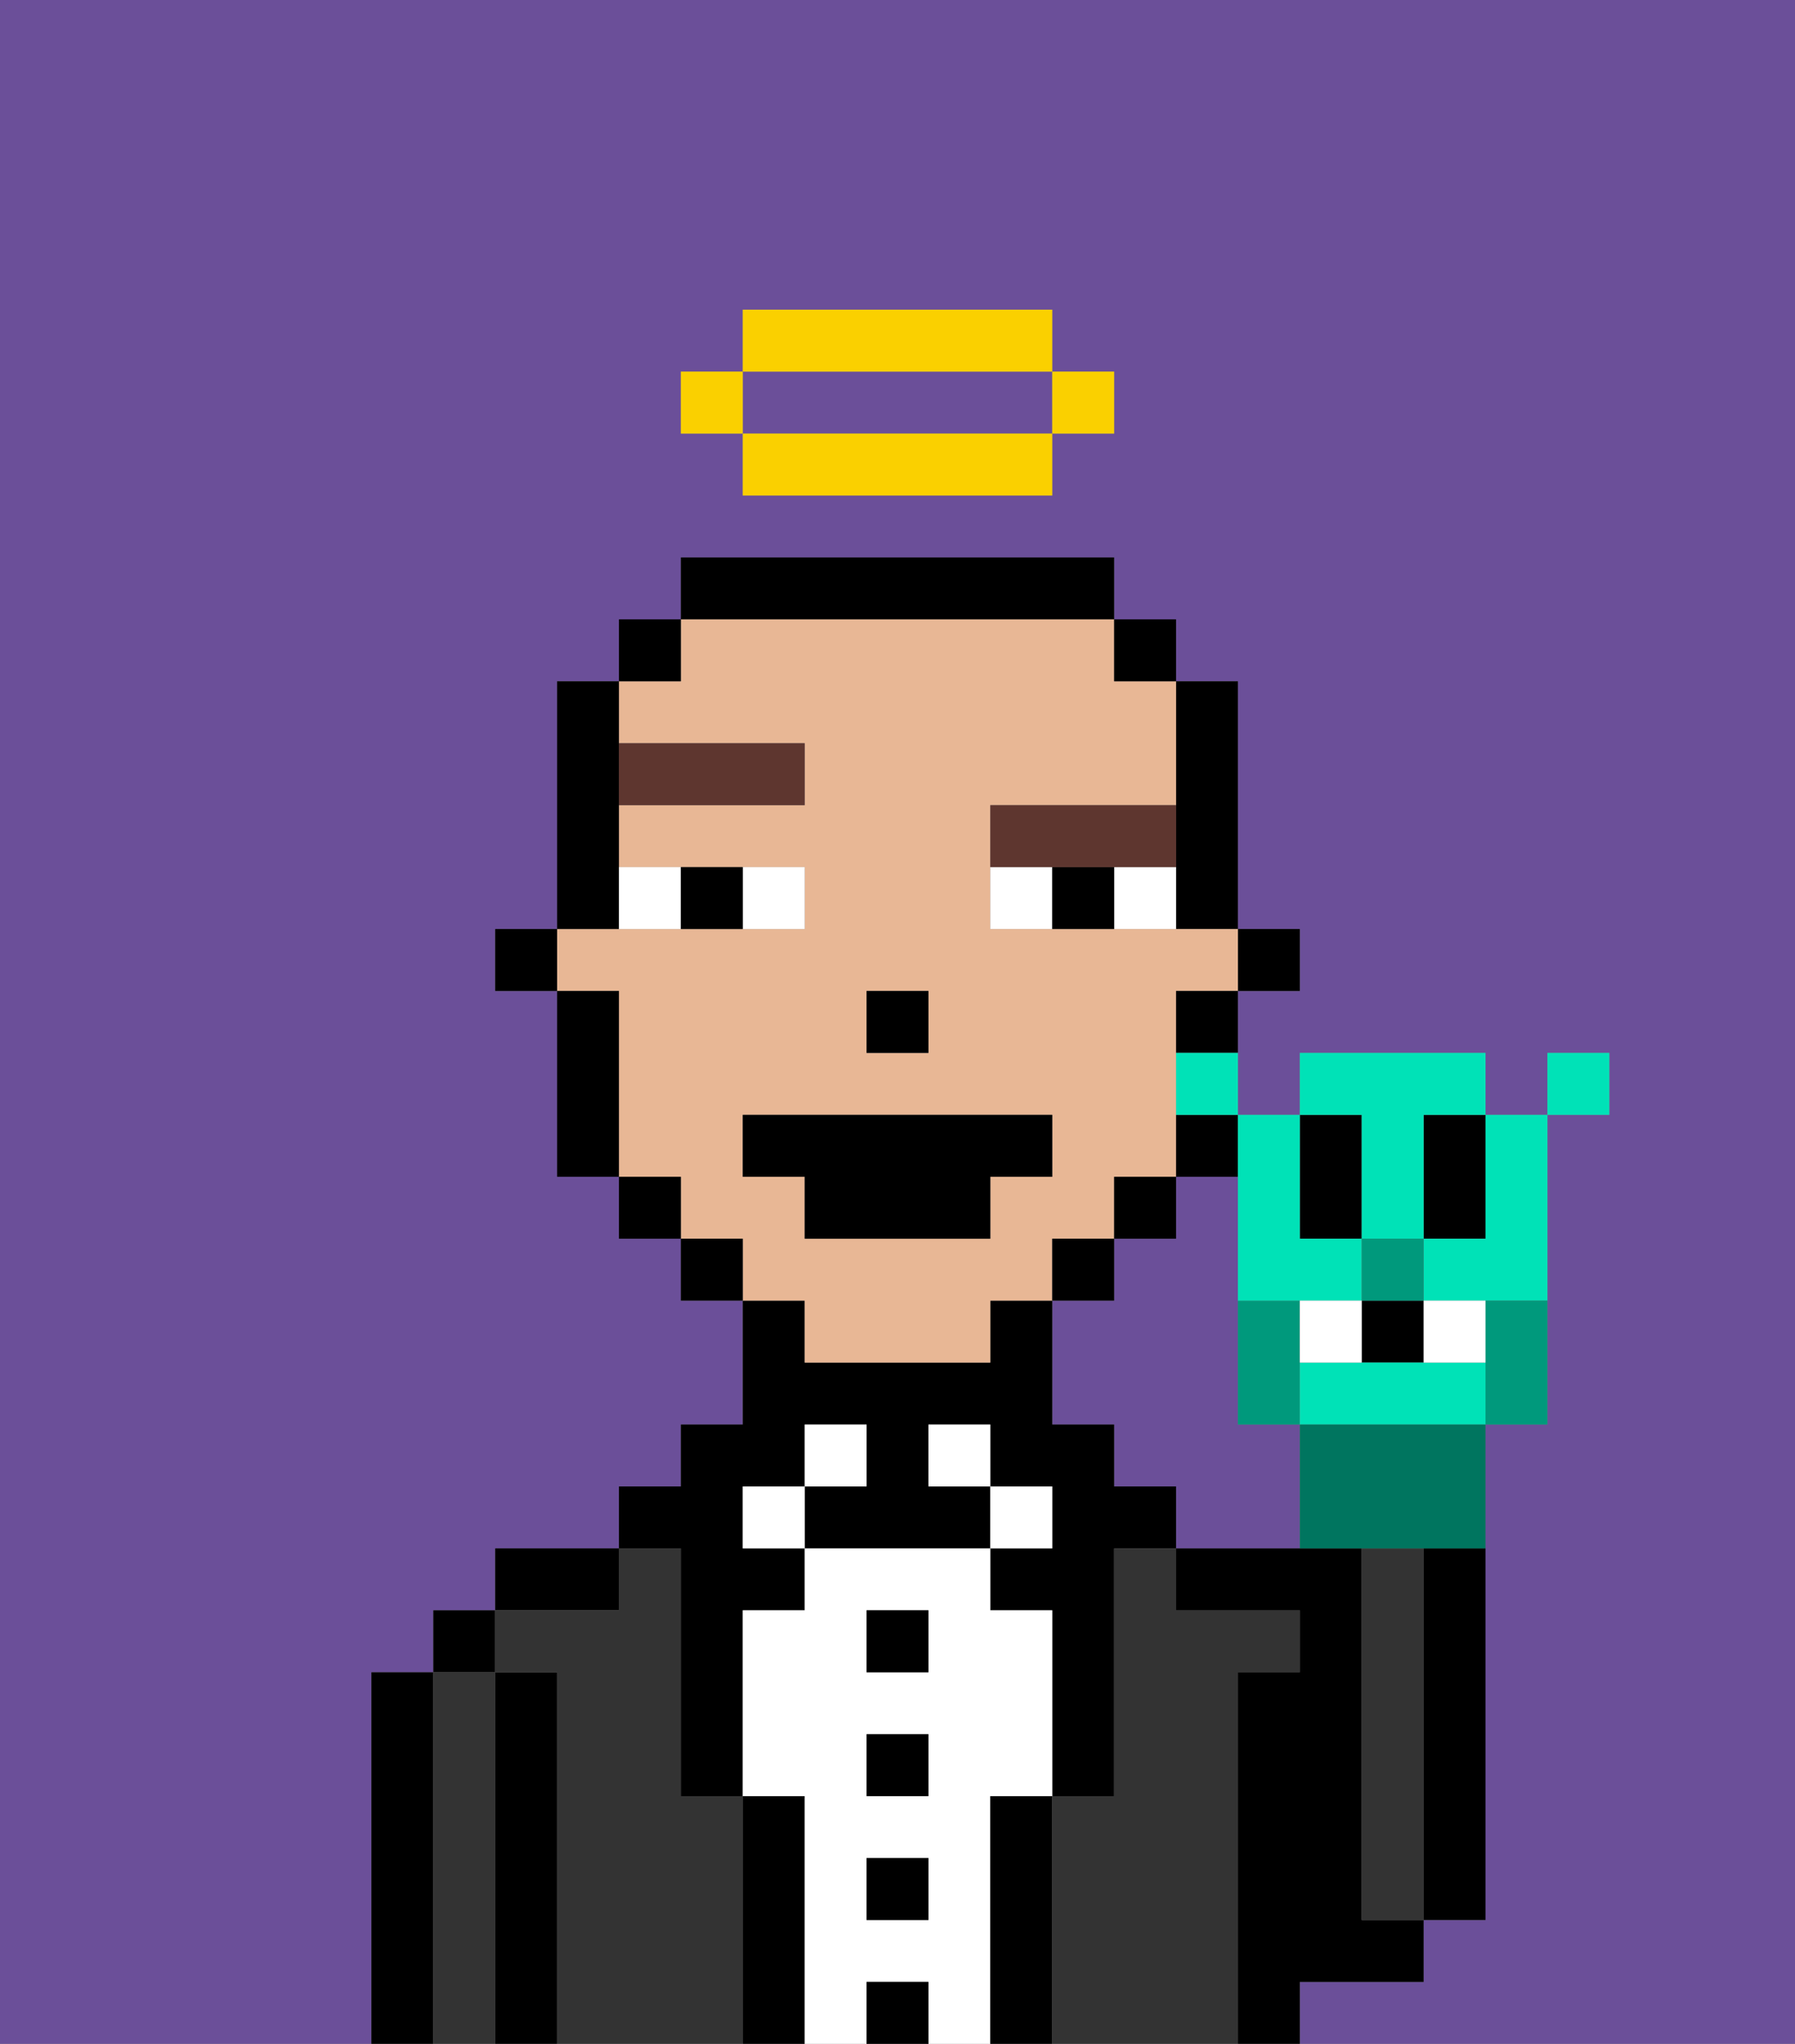 <svg xmlns="http://www.w3.org/2000/svg" viewBox="0 0 29 33"><rect x="0" y="0" width="29" height="33" fill="#808080" stroke="none"/><defs><style>polygon,rect,path{shape-rendering:crispedges;}.cb121-1{fill:#6b4f99;}.cb121-2{fill:#000000;}.cb121-3{fill:#333333;}.cb121-4{fill:#ffffff;}.cb121-5{fill:#e8b795;}.cb121-6{fill:#5e362f;}.cb121-7{fill:#fad000;}.cb121-8{fill:#00997c;}.cb121-9{fill:#00e2b7;}.cb121-10{fill:#00755f;}</style></defs><path class="cb121-1" d="M13,7h4V6H12V7Z"/><path class="cb121-1" d="M0,33H6V27H7V26H8V25h2V24h1V23h1V21H11V20H10V19H9V16H8V15H9V11h1V10h1V9h7v1h1v1h1v4h1v1H20v2h1V17h3v1h1V17h1v1H25v5H24v8H23v1H21v1h8V0H0ZM11,6h1V5h5V6h1V7H17V8H12V7H11Z"/><path class="cb121-1" d="M20,23V19H19v1H18v1H17v2h1v1h1v1h2V23Z"/><path class="cb121-2" d="M7,27H6v6H7V27Z"/><rect class="cb121-2" x="7" y="26" width="1" height="1"/><path class="cb121-3" d="M8,27H7v6H8V27Z"/><path class="cb121-2" d="M9,27H8v6H9V27Z"/><path class="cb121-2" d="M10,25H8v1h2Z"/><path class="cb121-3" d="M12,29H11V25H10v1H8v1H9v6h3V29Z"/><path class="cb121-2" d="M11,26v3h1V26h1V25H12V24h1V23h1v1H13v1h3V24H15V23h1v1h1v1H16v1h1v3h1V25h1V24H18V23H17V21H16v1H13V21H12v2H11v1H10v1h1Z"/><rect class="cb121-4" x="12" y="24" width="1" height="1"/><path class="cb121-2" d="M13,29H12v4h1V29Z"/><rect class="cb121-4" x="13" y="23" width="1" height="1"/><path class="cb121-4" d="M16,29h1V26H16V25H13v1H12v3h1v4h1V32h1v1h1V29Zm-1,2H14V30h1Zm0-2H14V28h1Zm0-2H14V26h1Z"/><rect class="cb121-2" x="14" y="26" width="1" height="1"/><rect class="cb121-2" x="14" y="28" width="1" height="1"/><rect class="cb121-2" x="14" y="30" width="1" height="1"/><rect class="cb121-2" x="14" y="32" width="1" height="1"/><rect class="cb121-4" x="15" y="23" width="1" height="1"/><rect class="cb121-4" x="16" y="24" width="1" height="1"/><path class="cb121-2" d="M17,29H16v4h1V29Z"/><path class="cb121-3" d="M20,27h1V26H19V25H18v4H17v4h3V27Z"/><path class="cb121-2" d="M22,32h1V31H22V25H19v1h2v1H20v6h1V32Z"/><path class="cb121-3" d="M23,26V25H22v6h1V26Z"/><path class="cb121-2" d="M23,26v5h1V25H23Z"/><rect class="cb121-2" x="20" y="15" width="1" height="1"/><path class="cb121-2" d="M19,14v1h1V11H19v3Z"/><path class="cb121-5" d="M13,22h3V21h1V20h1V19h1V16h1V15H16V13h3V11H18V10H11v1H10v1h3v1H10v1h3v1H9v1h1v3h1v1h1v1h1Zm1-6h1v1H14Zm-2,3V18h5v1H16v1H13V19Z"/><path class="cb121-2" d="M19,17h1V16H19Z"/><path class="cb121-2" d="M19,19h1V18H19Z"/><rect class="cb121-2" x="18" y="10" width="1" height="1"/><rect class="cb121-2" x="18" y="19" width="1" height="1"/><rect class="cb121-2" x="17" y="20" width="1" height="1"/><path class="cb121-2" d="M18,10V9H11v1h7Z"/><rect class="cb121-2" x="11" y="20" width="1" height="1"/><rect class="cb121-2" x="10" y="10" width="1" height="1"/><rect class="cb121-2" x="10" y="19" width="1" height="1"/><path class="cb121-2" d="M10,14V11H9v4h1Z"/><path class="cb121-2" d="M10,16H9v3h1V16Z"/><rect class="cb121-2" x="8" y="15" width="1" height="1"/><rect class="cb121-2" x="14" y="16" width="1" height="1"/><path class="cb121-4" d="M13,15V14H12v1Z"/><path class="cb121-4" d="M11,15V14H10v1Z"/><path class="cb121-4" d="M18,14v1h1V14Z"/><path class="cb121-4" d="M16,14v1h1V14Z"/><path class="cb121-2" d="M12,15V14H11v1Z"/><path class="cb121-2" d="M17,14v1h1V14Z"/><path class="cb121-6" d="M13,13V12H10v1Z"/><path class="cb121-6" d="M18,14h1V13H16v1h2Z"/><polygon class="cb121-2" points="13 20 16 20 16 19 17 19 17 18 12 18 12 19 13 19 13 20"/><rect class="cb121-7" x="17" y="6" width="1" height="1"/><path class="cb121-7" d="M13,7H12V8h5V7H13Z"/><path class="cb121-7" d="M17,6V5H12V6h5Z"/><rect class="cb121-7" x="11" y="6" width="1" height="1"/><path class="cb121-8" d="M21,23V21H20v2Z"/><path class="cb121-2" d="M22,20V18H21v2Z"/><path class="cb121-2" d="M23,19v1h1V18H23Z"/><rect class="cb121-2" x="22" y="21" width="1" height="1"/><path class="cb121-9" d="M23,22H21v1h3V22Z"/><path class="cb121-9" d="M20,20v1h2V20H21V18H20v2Z"/><path class="cb121-9" d="M22,19v1h1V18h1V17H21v1h1Z"/><path class="cb121-9" d="M23,20v1h2V18H24v2Z"/><path class="cb121-10" d="M21,23v2h3V23H21Z"/><path class="cb121-8" d="M24,21.222V23h1V21H24Z"/><path class="cb121-9" d="M19,18h1V17H19Z"/><rect class="cb121-9" x="25" y="17" width="1" height="1"/><rect class="cb121-8" x="22" y="20" width="1" height="1"/><path class="cb121-4" d="M22,22V21H21v1Z"/><path class="cb121-4" d="M24,22V21H23v1Z"/></svg>